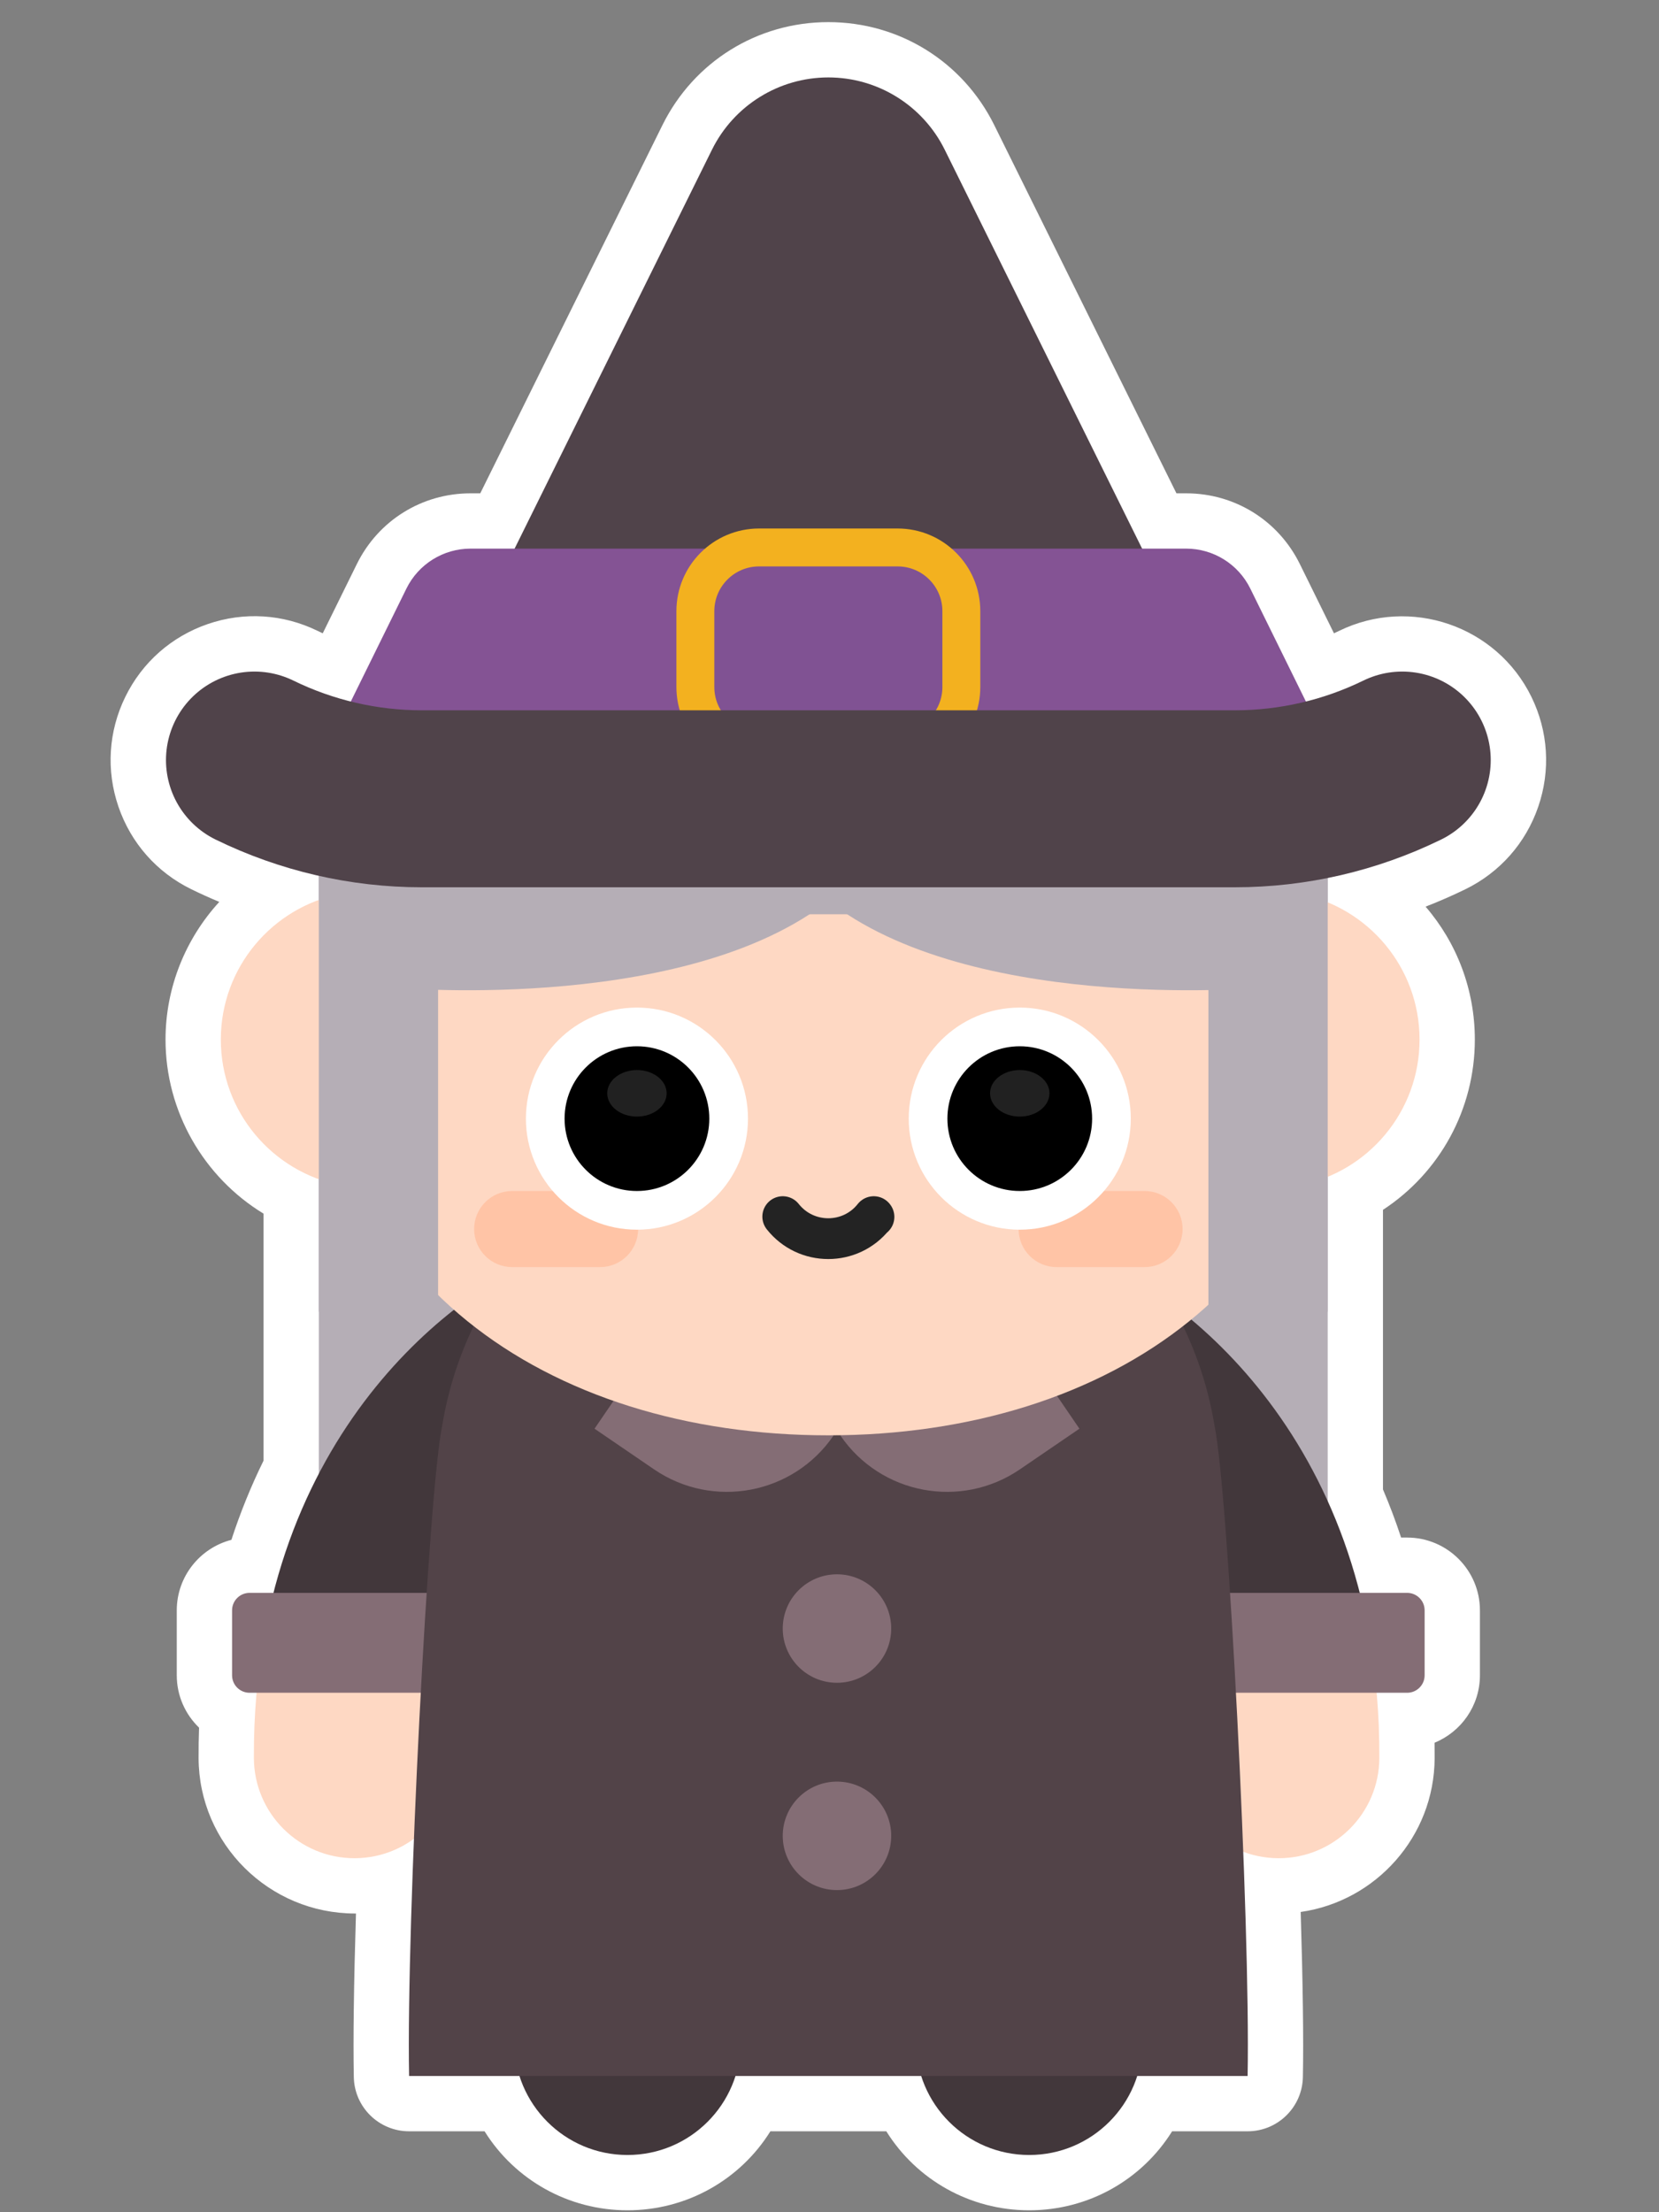<svg width="150" height="200" viewBox="0 0 150 200" fill="none" xmlns="http://www.w3.org/2000/svg">
<rect x="0" y="0" width="150" height="200" fill="#808080" stroke="none"/>
<g clip-path="url(#clip0_6073_27946)">
<path d="M138.465 63.003C135.318 56.566 127.517 53.893 121.076 57.035C120.923 57.11 120.767 57.184 120.611 57.255L117.53 50.999C115.587 47.052 111.645 44.6 107.245 44.6H106.369L89.899 11.316C87.056 5.569 81.307 2 74.896 2C68.485 2 62.736 5.569 59.893 11.315L43.424 44.6H42.548C38.147 44.6 34.206 47.052 32.262 50.999L29.181 57.255C29.026 57.184 28.872 57.111 28.719 57.036C25.6 55.51 22.071 55.289 18.788 56.417C15.503 57.545 12.853 59.884 11.329 63.003C9.802 66.122 9.584 69.649 10.711 72.934C11.838 76.218 14.176 78.867 17.296 80.393C18.126 80.798 18.97 81.18 19.828 81.537C16.774 84.868 14.966 89.284 14.966 93.985C14.966 100.477 18.414 106.425 23.828 109.722V132.053C22.702 134.342 21.73 136.737 20.922 139.213C18.086 139.944 15.983 142.524 15.983 145.587V151.457C15.983 153.314 16.756 154.994 17.998 156.192C17.965 157.115 17.952 158.04 17.956 158.964C17.992 166.701 24.315 172.996 32.121 172.996C32.142 172.996 32.164 172.996 32.185 172.995C31.993 179.249 31.923 184.37 31.99 187.78C32.042 190.504 34.265 192.684 36.989 192.684H43.813C46.549 197.067 51.373 199.826 56.735 199.826C62.096 199.826 66.92 197.067 69.656 192.684H80.136C82.872 197.067 87.695 199.826 93.057 199.826C98.419 199.826 103.243 197.067 105.978 192.684H112.803C115.527 192.684 117.75 190.504 117.802 187.78C117.869 184.37 117.798 179.184 117.603 172.855C124.407 171.888 129.68 166.026 129.714 158.967C129.716 158.496 129.714 158.025 129.707 157.554C132.111 156.572 133.809 154.209 133.809 151.457V145.587C133.809 141.958 130.857 139.006 127.228 139.006H126.682C126.192 137.52 125.644 136.066 125.043 134.657V109.377C130.178 106.016 133.349 100.284 133.349 93.985C133.349 89.464 131.715 85.235 128.895 81.966C130.124 81.49 131.325 80.966 132.497 80.393C135.616 78.867 137.955 76.218 139.082 72.934C140.209 69.649 139.99 66.122 138.465 63.003Z" fill="white"/>
<path d="M56.735 194.826C51.076 194.826 46.489 190.239 46.489 184.58V182.07H66.98V184.58C66.98 190.239 62.393 194.826 56.735 194.826Z" fill="#42373B"/>
<path d="M93.057 194.826C87.399 194.826 82.812 190.239 82.812 184.58V182.07H103.303V184.58C103.303 190.239 98.716 194.826 93.057 194.826Z" fill="#42373B"/>
<path d="M120.044 75.313H28.828V140.403H120.044V75.313Z" fill="#B5AEB6"/>
<path d="M106.52 158.855C106.496 163.879 110.55 167.971 115.574 167.996H115.618C120.622 167.995 124.69 163.951 124.715 158.941C124.734 154.954 124.394 151.26 123.779 147.842H105.145C106.008 150.982 106.54 154.625 106.52 158.855Z" fill="#FED8C3"/>
<path d="M32.052 167.996H32.096C37.12 167.971 41.174 163.879 41.151 158.855C41.13 154.625 41.662 150.982 42.526 147.842H23.891C23.276 151.26 22.936 154.954 22.955 158.941C22.979 163.951 27.047 167.996 32.052 167.996Z" fill="#FED8C3"/>
<path d="M92.039 130.535C93.431 131.205 101.807 135.705 105.145 147.842H123.779C119.373 123.351 100.645 113.142 95.365 112.762C90.365 112.403 85.998 116.172 85.638 121.183C85.327 125.495 88.075 129.32 92.039 130.535Z" fill="#42373B"/>
<path d="M42.526 147.842C45.864 135.705 54.24 131.205 55.632 130.535C59.596 129.32 62.343 125.495 62.032 121.183C61.672 116.171 57.299 112.4 52.305 112.762C47.025 113.142 28.297 123.351 23.891 147.842H42.526Z" fill="#42373B"/>
<path d="M127.228 144.006H110.583C109.71 144.006 109.002 144.714 109.002 145.587V151.458C109.002 152.331 109.71 153.038 110.583 153.038H127.228C128.101 153.038 128.809 152.331 128.809 151.458V145.587C128.809 144.714 128.101 144.006 127.228 144.006Z" fill="#846D75"/>
<path d="M39.209 144.006H22.564C21.691 144.006 20.983 144.714 20.983 145.587V151.458C20.983 152.331 21.691 153.038 22.564 153.038H39.209C40.082 153.038 40.79 152.331 40.79 151.458V145.587C40.79 144.714 40.082 144.006 39.209 144.006Z" fill="#846D75"/>
<path d="M77.115 101.133H72.678C56.335 101.133 42.587 113.012 39.983 128.883C38.752 134.706 36.723 173.914 36.988 187.683H112.804C113.069 173.921 111.042 134.717 109.811 128.892C107.21 113.017 93.461 101.133 77.115 101.133Z" fill="#524348"/>
<path d="M97.597 129.164L92.216 132.839C86.891 136.477 79.625 135.109 75.987 129.784L91.01 119.521L97.597 129.164Z" fill="#846D75"/>
<path d="M53.755 129.164L59.136 132.839C64.461 136.477 71.727 135.109 75.365 129.784L60.342 119.521L53.755 129.164Z" fill="#846D75"/>
<path d="M114.93 83.012C114.93 81.635 116.176 80.552 117.527 80.817C123.696 82.026 128.35 87.462 128.35 93.985C128.35 100.508 123.696 105.944 117.527 107.153C116.176 107.418 114.93 106.335 114.93 104.958V83.012Z" fill="#FED8C3"/>
<path d="M33.386 83.012C33.386 81.635 32.14 80.552 30.789 80.817C24.62 82.026 19.966 87.462 19.966 93.985C19.966 100.508 24.62 105.944 30.789 107.153C32.14 107.418 33.386 106.335 33.386 104.958V83.012Z" fill="#FED8C3"/>
<path d="M29.328 82.655C28.946 85.047 28.741 87.499 28.741 89.998C28.741 115.489 49.405 129.764 74.896 129.764C100.388 129.764 121.052 115.489 121.052 89.998C121.052 87.499 120.847 85.047 120.464 82.655H29.328Z" fill="#FED8C3"/>
<path d="M39.612 78.28H28.828V118.591H39.612V78.28Z" fill="#B5AEB6"/>
<path d="M120.044 78.28H109.259V118.591H120.044V78.28Z" fill="#B5AEB6"/>
<path d="M36.074 89.313C36.074 89.313 63.041 91.66 75.687 80.796H36.074V89.313Z" fill="#B5AEB6"/>
<path d="M113.719 89.313C113.719 89.313 86.751 91.66 74.106 80.796H113.719V89.313Z" fill="#B5AEB6"/>
<path d="M70.773 109.992C72.872 112.645 76.896 112.647 78.998 109.997L79.002 109.992L79.02 110.015" stroke="#232323" stroke-width="3.688" stroke-linecap="round" stroke-linejoin="round"/>
<path d="M103.485 114.554H95.537C93.637 114.554 92.097 113.014 92.097 111.115C92.097 109.215 93.637 107.675 95.537 107.675H103.485C105.385 107.675 106.925 109.215 106.925 111.115C106.925 113.014 105.385 114.554 103.485 114.554Z" fill="#FFC4A6"/>
<path d="M54.256 114.554H46.307C44.408 114.554 42.868 113.014 42.868 111.115C42.868 109.215 44.408 107.675 46.307 107.675H54.256C56.156 107.675 57.696 109.215 57.696 111.115C57.696 113.014 56.156 114.554 54.256 114.554Z" fill="#FFC4A6"/>
<path d="M57.59 111.172C63.134 111.172 67.629 106.677 67.629 101.132C67.629 95.588 63.134 91.093 57.59 91.093C52.045 91.093 47.551 95.588 47.551 101.132C47.551 106.677 52.045 111.172 57.59 111.172Z" fill="white"/>
<path d="M64.132 101.133C64.132 104.746 61.203 107.675 57.59 107.675C53.976 107.675 51.047 104.746 51.047 101.133C51.047 97.519 53.976 94.59 57.59 94.59C61.203 94.59 64.132 97.519 64.132 101.133Z" fill="black"/>
<path opacity="0.13" d="M60.275 98.843C60.275 100.005 59.073 100.947 57.59 100.947C56.106 100.947 54.904 100.005 54.904 98.843C54.904 97.682 56.107 96.74 57.59 96.74C59.073 96.74 60.275 97.682 60.275 98.843Z" fill="white"/>
<path d="M92.203 111.172C97.747 111.172 102.242 106.677 102.242 101.132C102.242 95.588 97.747 91.093 92.203 91.093C86.658 91.093 82.164 95.588 82.164 101.132C82.164 106.677 86.658 111.172 92.203 111.172Z" fill="white"/>
<path d="M98.745 101.133C98.745 104.746 95.816 107.675 92.203 107.675C88.59 107.675 85.66 104.746 85.66 101.133C85.66 97.519 88.589 94.59 92.203 94.59C95.816 94.59 98.745 97.519 98.745 101.133Z" fill="black"/>
<path opacity="0.13" d="M94.888 98.843C94.888 100.005 93.686 100.947 92.203 100.947C90.72 100.947 89.517 100.005 89.517 98.843C89.517 97.682 90.72 96.74 92.203 96.74C93.686 96.74 94.888 97.682 94.888 98.843Z" fill="white"/>
<path d="M114.205 71.71H35.588L64.374 13.534C66.354 9.532 70.432 7 74.896 7C79.36 7 83.438 9.532 85.418 13.534L114.205 71.71Z" fill="#50434A"/>
<path d="M119.272 65.854H30.52L36.748 53.208C37.836 50.999 40.085 49.599 42.548 49.599H107.245C109.708 49.599 111.957 50.999 113.045 53.208L119.272 65.854Z" fill="#845394"/>
<path d="M81.158 49.494H68.634C65.452 49.494 62.872 52.074 62.872 55.256V62.112C62.872 65.294 65.452 67.874 68.634 67.874H81.158C84.341 67.874 86.921 65.294 86.921 62.112V55.256C86.921 52.074 84.341 49.494 81.158 49.494Z" fill="#805293" stroke="#F3B11F" stroke-width="3.428" stroke-miterlimit="10"/>
<path d="M126.786 68.714C122.075 71.018 116.9 72.216 111.657 72.216H38.136C32.892 72.216 27.718 71.018 23.007 68.714" stroke="#50434A" stroke-width="16" stroke-miterlimit="10" stroke-linecap="round"/>
<path d="M75.676 152.135C78.384 152.135 80.579 149.94 80.579 147.232C80.579 144.524 78.384 142.328 75.676 142.328C72.968 142.328 70.773 144.524 70.773 147.232C70.773 149.94 72.968 152.135 75.676 152.135Z" fill="#846D75"/>
<path d="M75.676 170.877C78.384 170.877 80.579 168.682 80.579 165.974C80.579 163.266 78.384 161.07 75.676 161.07C72.968 161.07 70.773 163.266 70.773 165.974C70.773 168.682 72.968 170.877 75.676 170.877Z" fill="#846D75"/>
</g>
<defs>
<clipPath id="clip0_6073_27946">
<rect width="129.792" height="197.826" fill="white" transform="translate(10 2)"/>
</clipPath>
</defs>
</svg>
